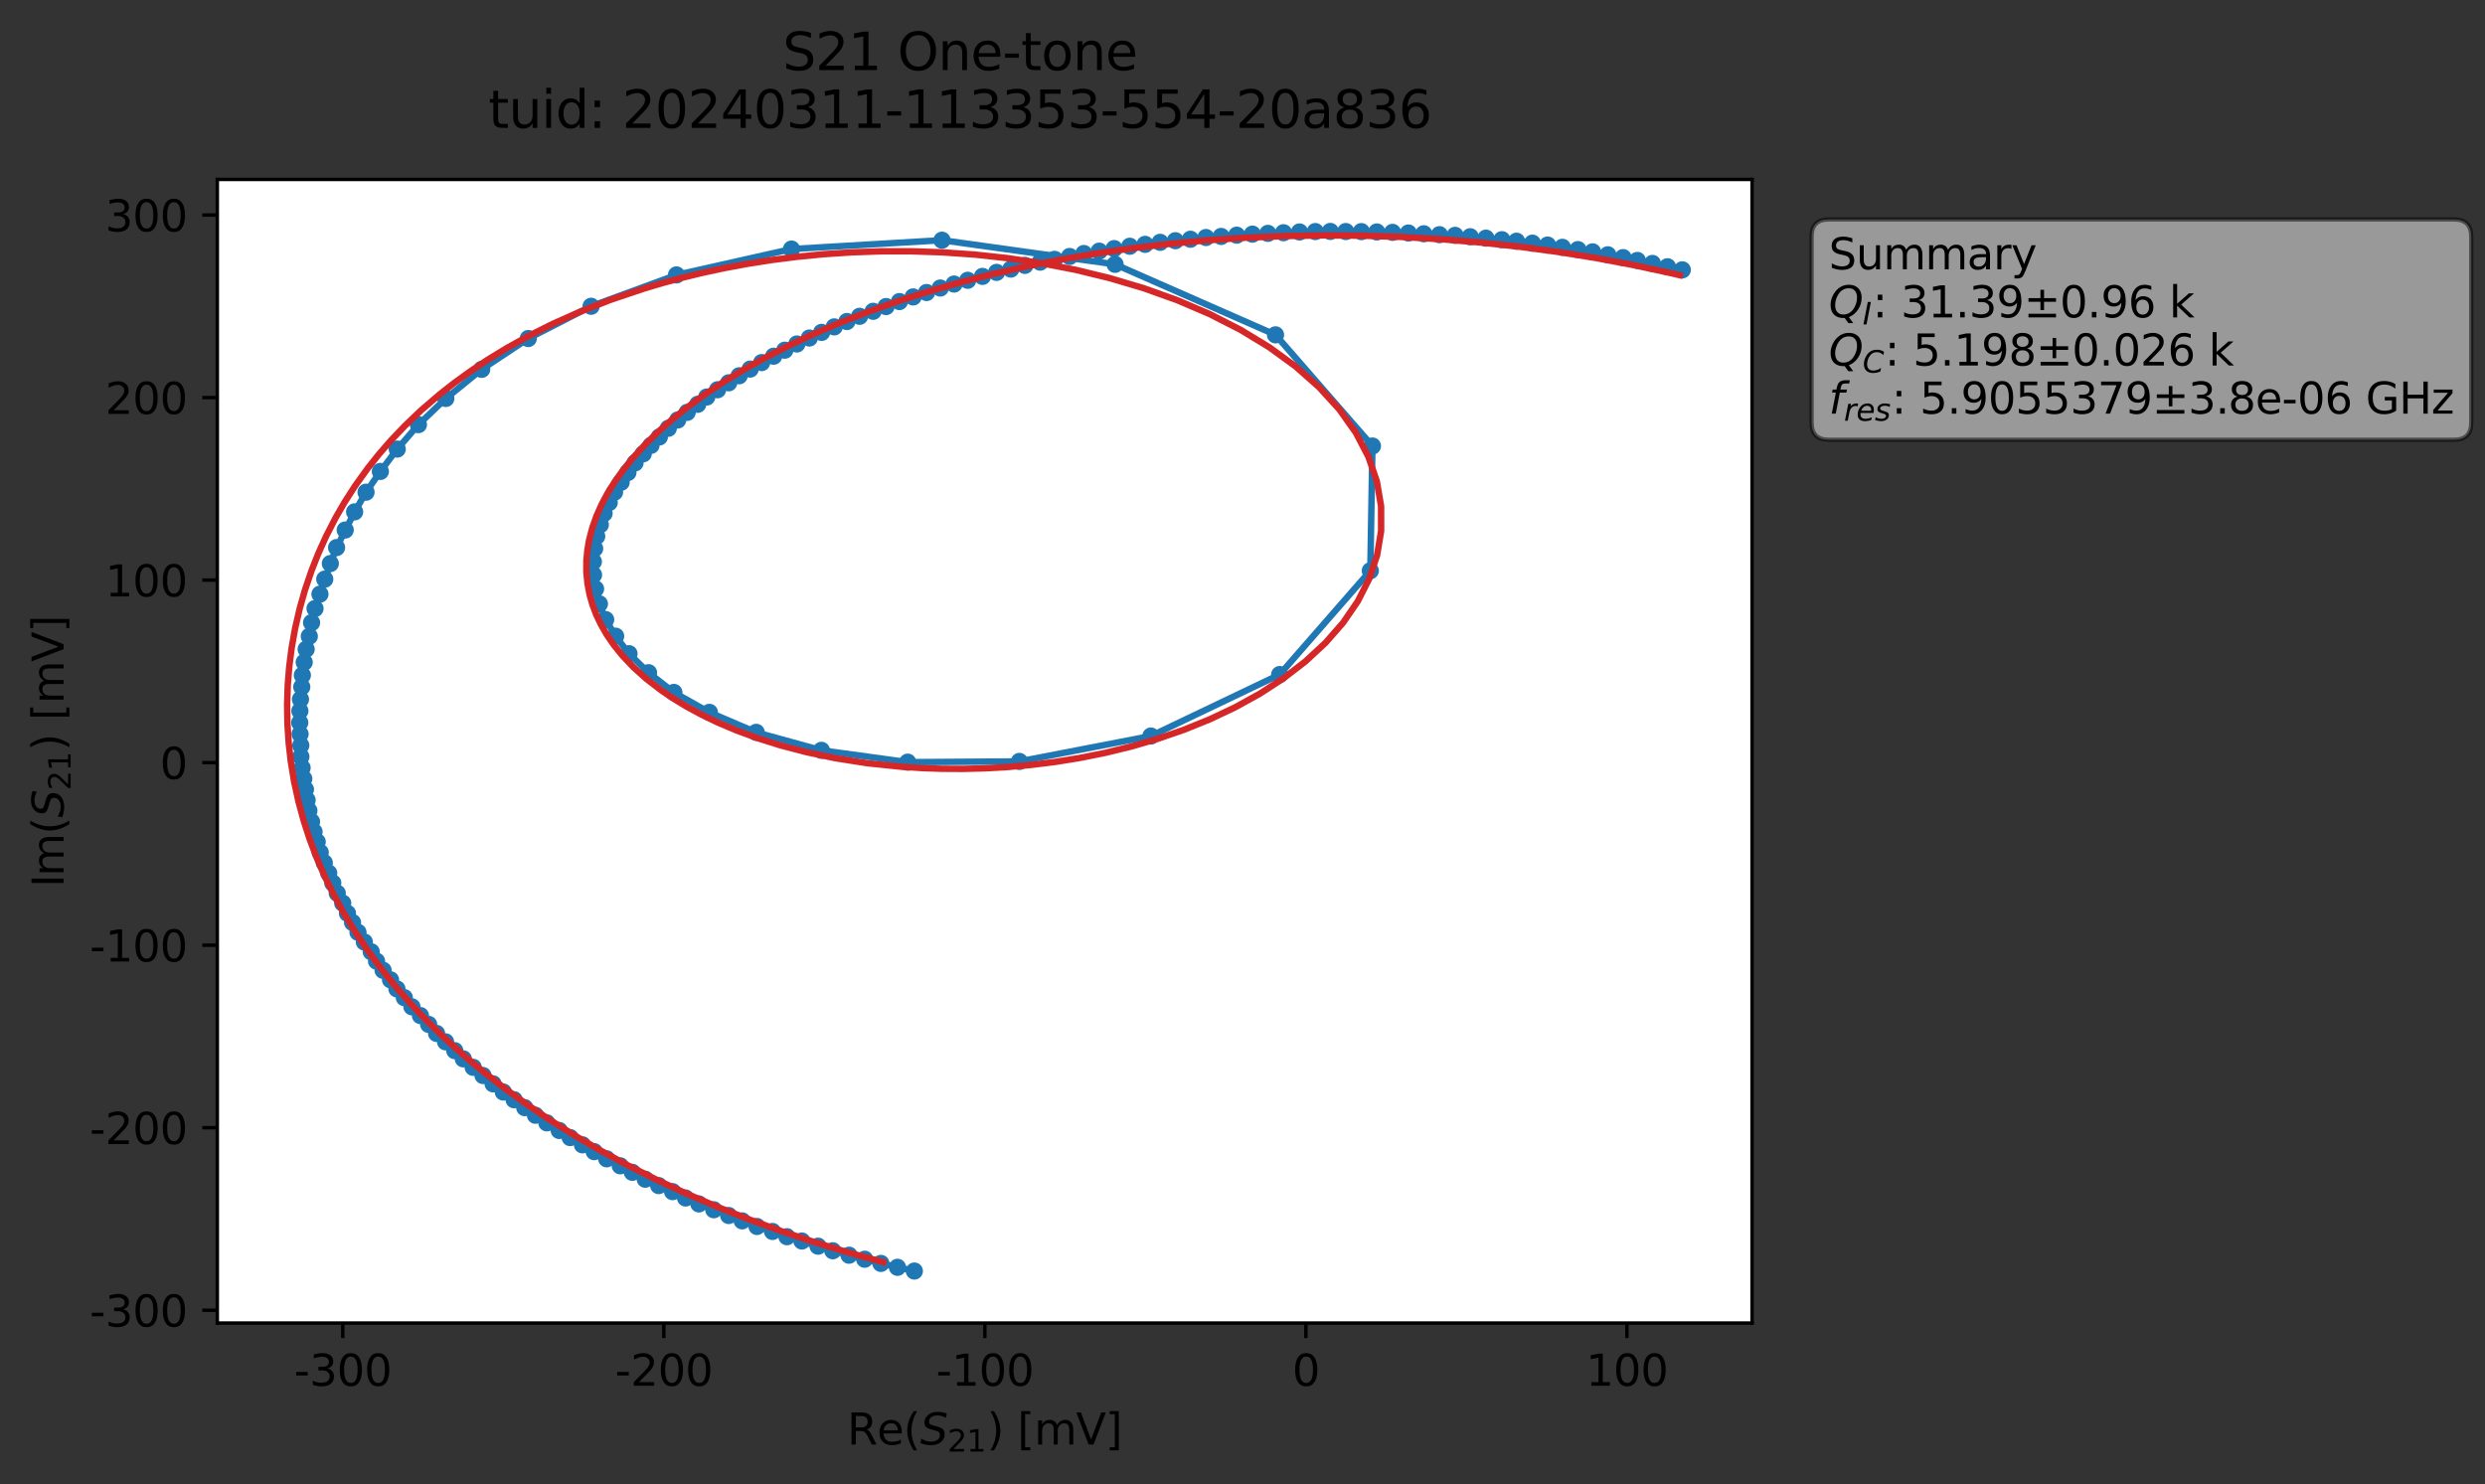 <?xml version="1.0" encoding="utf-8" standalone="no"?>
<!DOCTYPE svg PUBLIC "-//W3C//DTD SVG 1.1//EN"
  "http://www.w3.org/Graphics/SVG/1.1/DTD/svg11.dtd">
<svg xmlns:xlink="http://www.w3.org/1999/xlink" width="578.249pt" height="345.428pt" viewBox="0 0 578.249 345.428" xmlns="http://www.w3.org/2000/svg" version="1.1">
 <rect x="0" y="0" width="578.249" height="345.428" fill="#333333" stroke="none"/>
 <defs>
  <style type="text/css">*{stroke-linejoin: round; stroke-linecap: butt}</style>
 </defs>
 <g id="figure_1">
  <g id="patch_1">
   <path d="M 0 345.428 
L 578.249 345.428 
L 578.249 -0 
L 0 -0 
L 0 345.428 
z
" style="fill: none; opacity: 0"/>
  </g>
  <g id="axes_1">
   <g id="patch_2">
    <path d="M 50.573 307.872 
L 407.693 307.872 
L 407.693 41.76 
L 50.573 41.76 
z
" style="fill: #ffffff"/>
   </g>
   <g id="matplotlib.axis_1">
    <g id="xtick_1">
     <g id="line2d_1">
      <defs>
       <path id="m1b9445f2fc" d="M 0 0 
L 0 3.5 
" style="stroke: #000000; stroke-width: 0.8"/>
      </defs>
      <g>
       <use xlink:href="#m1b9445f2fc" x="79.763" y="307.872" style="stroke: #000000; stroke-width: 0.8"/>
      </g>
     </g>
     <g id="text_1">
      <!-- -300 -->
      <g transform="translate(68.415 322.47) scale(0.1 -0.1)">
       <defs>
        <path id="DejaVuSans-2d" d="M 313 2009 
L 1997 2009 
L 1997 1497 
L 313 1497 
L 313 2009 
z
" transform="scale(0.016)"/>
        <path id="DejaVuSans-33" d="M 2597 2516 
Q 3050 2419 3304 2112 
Q 3559 1806 3559 1356 
Q 3559 666 3084 287 
Q 2609 -91 1734 -91 
Q 1441 -91 1130 -33 
Q 819 25 488 141 
L 488 750 
Q 750 597 1062 519 
Q 1375 441 1716 441 
Q 2309 441 2620 675 
Q 2931 909 2931 1356 
Q 2931 1769 2642 2001 
Q 2353 2234 1838 2234 
L 1294 2234 
L 1294 2753 
L 1863 2753 
Q 2328 2753 2575 2939 
Q 2822 3125 2822 3475 
Q 2822 3834 2567 4026 
Q 2313 4219 1838 4219 
Q 1578 4219 1281 4162 
Q 984 4106 628 3988 
L 628 4550 
Q 988 4650 1302 4700 
Q 1616 4750 1894 4750 
Q 2613 4750 3031 4423 
Q 3450 4097 3450 3541 
Q 3450 3153 3228 2886 
Q 3006 2619 2597 2516 
z
" transform="scale(0.016)"/>
        <path id="DejaVuSans-30" d="M 2034 4250 
Q 1547 4250 1301 3770 
Q 1056 3291 1056 2328 
Q 1056 1369 1301 889 
Q 1547 409 2034 409 
Q 2525 409 2770 889 
Q 3016 1369 3016 2328 
Q 3016 3291 2770 3770 
Q 2525 4250 2034 4250 
z
M 2034 4750 
Q 2819 4750 3233 4129 
Q 3647 3509 3647 2328 
Q 3647 1150 3233 529 
Q 2819 -91 2034 -91 
Q 1250 -91 836 529 
Q 422 1150 422 2328 
Q 422 3509 836 4129 
Q 1250 4750 2034 4750 
z
" transform="scale(0.016)"/>
       </defs>
       <use xlink:href="#DejaVuSans-2d"/>
       <use xlink:href="#DejaVuSans-33" x="36.084"/>
       <use xlink:href="#DejaVuSans-30" x="99.707"/>
       <use xlink:href="#DejaVuSans-30" x="163.33"/>
      </g>
     </g>
    </g>
    <g id="xtick_2">
     <g id="line2d_2">
      <g>
       <use xlink:href="#m1b9445f2fc" x="154.468" y="307.872" style="stroke: #000000; stroke-width: 0.8"/>
      </g>
     </g>
     <g id="text_2">
      <!-- -200 -->
      <g transform="translate(143.12 322.47) scale(0.1 -0.1)">
       <defs>
        <path id="DejaVuSans-32" d="M 1228 531 
L 3431 531 
L 3431 0 
L 469 0 
L 469 531 
Q 828 903 1448 1529 
Q 2069 2156 2228 2338 
Q 2531 2678 2651 2914 
Q 2772 3150 2772 3378 
Q 2772 3750 2511 3984 
Q 2250 4219 1831 4219 
Q 1534 4219 1204 4116 
Q 875 4013 500 3803 
L 500 4441 
Q 881 4594 1212 4672 
Q 1544 4750 1819 4750 
Q 2544 4750 2975 4387 
Q 3406 4025 3406 3419 
Q 3406 3131 3298 2873 
Q 3191 2616 2906 2266 
Q 2828 2175 2409 1742 
Q 1991 1309 1228 531 
z
" transform="scale(0.016)"/>
       </defs>
       <use xlink:href="#DejaVuSans-2d"/>
       <use xlink:href="#DejaVuSans-32" x="36.084"/>
       <use xlink:href="#DejaVuSans-30" x="99.707"/>
       <use xlink:href="#DejaVuSans-30" x="163.33"/>
      </g>
     </g>
    </g>
    <g id="xtick_3">
     <g id="line2d_3">
      <g>
       <use xlink:href="#m1b9445f2fc" x="229.173" y="307.872" style="stroke: #000000; stroke-width: 0.8"/>
      </g>
     </g>
     <g id="text_3">
      <!-- -100 -->
      <g transform="translate(217.825 322.47) scale(0.1 -0.1)">
       <defs>
        <path id="DejaVuSans-31" d="M 794 531 
L 1825 531 
L 1825 4091 
L 703 3866 
L 703 4441 
L 1819 4666 
L 2450 4666 
L 2450 531 
L 3481 531 
L 3481 0 
L 794 0 
L 794 531 
z
" transform="scale(0.016)"/>
       </defs>
       <use xlink:href="#DejaVuSans-2d"/>
       <use xlink:href="#DejaVuSans-31" x="36.084"/>
       <use xlink:href="#DejaVuSans-30" x="99.707"/>
       <use xlink:href="#DejaVuSans-30" x="163.33"/>
      </g>
     </g>
    </g>
    <g id="xtick_4">
     <g id="line2d_4">
      <g>
       <use xlink:href="#m1b9445f2fc" x="303.878" y="307.872" style="stroke: #000000; stroke-width: 0.8"/>
      </g>
     </g>
     <g id="text_4">
      <!-- 0 -->
      <g transform="translate(300.697 322.47) scale(0.1 -0.1)">
       <use xlink:href="#DejaVuSans-30"/>
      </g>
     </g>
    </g>
    <g id="xtick_5">
     <g id="line2d_5">
      <g>
       <use xlink:href="#m1b9445f2fc" x="378.583" y="307.872" style="stroke: #000000; stroke-width: 0.8"/>
      </g>
     </g>
     <g id="text_5">
      <!-- 100 -->
      <g transform="translate(369.04 322.47) scale(0.1 -0.1)">
       <use xlink:href="#DejaVuSans-31"/>
       <use xlink:href="#DejaVuSans-30" x="63.623"/>
       <use xlink:href="#DejaVuSans-30" x="127.246"/>
      </g>
     </g>
    </g>
    <g id="text_6">
     <!-- Re$(S_{21})$ [mV] -->
     <g transform="translate(197.133 336.149) scale(0.1 -0.1)">
      <defs>
       <path id="DejaVuSans-52" d="M 2841 2188 
Q 3044 2119 3236 1894 
Q 3428 1669 3622 1275 
L 4263 0 
L 3584 0 
L 2988 1197 
Q 2756 1666 2539 1819 
Q 2322 1972 1947 1972 
L 1259 1972 
L 1259 0 
L 628 0 
L 628 4666 
L 2053 4666 
Q 2853 4666 3247 4331 
Q 3641 3997 3641 3322 
Q 3641 2881 3436 2590 
Q 3231 2300 2841 2188 
z
M 1259 4147 
L 1259 2491 
L 2053 2491 
Q 2509 2491 2742 2702 
Q 2975 2913 2975 3322 
Q 2975 3731 2742 3939 
Q 2509 4147 2053 4147 
L 1259 4147 
z
" transform="scale(0.016)"/>
       <path id="DejaVuSans-65" d="M 3597 1894 
L 3597 1613 
L 953 1613 
Q 991 1019 1311 708 
Q 1631 397 2203 397 
Q 2534 397 2845 478 
Q 3156 559 3463 722 
L 3463 178 
Q 3153 47 2828 -22 
Q 2503 -91 2169 -91 
Q 1331 -91 842 396 
Q 353 884 353 1716 
Q 353 2575 817 3079 
Q 1281 3584 2069 3584 
Q 2775 3584 3186 3129 
Q 3597 2675 3597 1894 
z
M 3022 2063 
Q 3016 2534 2758 2815 
Q 2500 3097 2075 3097 
Q 1594 3097 1305 2825 
Q 1016 2553 972 2059 
L 3022 2063 
z
" transform="scale(0.016)"/>
       <path id="DejaVuSans-28" d="M 1984 4856 
Q 1566 4138 1362 3434 
Q 1159 2731 1159 2009 
Q 1159 1288 1364 580 
Q 1569 -128 1984 -844 
L 1484 -844 
Q 1016 -109 783 600 
Q 550 1309 550 2009 
Q 550 2706 781 3412 
Q 1013 4119 1484 4856 
L 1984 4856 
z
" transform="scale(0.016)"/>
       <path id="DejaVuSans-Oblique-53" d="M 3859 4513 
L 3738 3897 
Q 3422 4066 3111 4152 
Q 2800 4238 2509 4238 
Q 1944 4238 1609 3991 
Q 1275 3744 1275 3334 
Q 1275 3109 1398 2989 
Q 1522 2869 2034 2731 
L 2413 2638 
Q 3053 2472 3303 2217 
Q 3553 1963 3553 1503 
Q 3553 797 2998 353 
Q 2444 -91 1538 -91 
Q 1166 -91 791 -17 
Q 416 56 38 206 
L 166 856 
Q 513 641 861 531 
Q 1209 422 1556 422 
Q 2147 422 2503 684 
Q 2859 947 2859 1369 
Q 2859 1650 2717 1795 
Q 2575 1941 2106 2059 
L 1728 2156 
Q 1081 2325 845 2545 
Q 609 2766 609 3163 
Q 609 3859 1145 4304 
Q 1681 4750 2541 4750 
Q 2875 4750 3203 4690 
Q 3531 4631 3859 4513 
z
" transform="scale(0.016)"/>
       <path id="DejaVuSans-29" d="M 513 4856 
L 1013 4856 
Q 1481 4119 1714 3412 
Q 1947 2706 1947 2009 
Q 1947 1309 1714 600 
Q 1481 -109 1013 -844 
L 513 -844 
Q 928 -128 1133 580 
Q 1338 1288 1338 2009 
Q 1338 2731 1133 3434 
Q 928 4138 513 4856 
z
" transform="scale(0.016)"/>
       <path id="DejaVuSans-20" transform="scale(0.016)"/>
       <path id="DejaVuSans-5b" d="M 550 4863 
L 1875 4863 
L 1875 4416 
L 1125 4416 
L 1125 -397 
L 1875 -397 
L 1875 -844 
L 550 -844 
L 550 4863 
z
" transform="scale(0.016)"/>
       <path id="DejaVuSans-6d" d="M 3328 2828 
Q 3544 3216 3844 3400 
Q 4144 3584 4550 3584 
Q 5097 3584 5394 3201 
Q 5691 2819 5691 2113 
L 5691 0 
L 5113 0 
L 5113 2094 
Q 5113 2597 4934 2840 
Q 4756 3084 4391 3084 
Q 3944 3084 3684 2787 
Q 3425 2491 3425 1978 
L 3425 0 
L 2847 0 
L 2847 2094 
Q 2847 2600 2669 2842 
Q 2491 3084 2119 3084 
Q 1678 3084 1418 2786 
Q 1159 2488 1159 1978 
L 1159 0 
L 581 0 
L 581 3500 
L 1159 3500 
L 1159 2956 
Q 1356 3278 1631 3431 
Q 1906 3584 2284 3584 
Q 2666 3584 2933 3390 
Q 3200 3197 3328 2828 
z
" transform="scale(0.016)"/>
       <path id="DejaVuSans-56" d="M 1831 0 
L 50 4666 
L 709 4666 
L 2188 738 
L 3669 4666 
L 4325 4666 
L 2547 0 
L 1831 0 
z
" transform="scale(0.016)"/>
       <path id="DejaVuSans-5d" d="M 1947 4863 
L 1947 -844 
L 622 -844 
L 622 -397 
L 1369 -397 
L 1369 4416 
L 622 4416 
L 622 4863 
L 1947 4863 
z
" transform="scale(0.016)"/>
      </defs>
      <use xlink:href="#DejaVuSans-52" transform="translate(0 0.016)"/>
      <use xlink:href="#DejaVuSans-65" transform="translate(69.482 0.016)"/>
      <use xlink:href="#DejaVuSans-28" transform="translate(131.006 0.016)"/>
      <use xlink:href="#DejaVuSans-Oblique-53" transform="translate(170.02 0.016)"/>
      <use xlink:href="#DejaVuSans-32" transform="translate(233.496 -16.391) scale(0.7)"/>
      <use xlink:href="#DejaVuSans-31" transform="translate(278.032 -16.391) scale(0.7)"/>
      <use xlink:href="#DejaVuSans-29" transform="translate(325.303 0.016)"/>
      <use xlink:href="#DejaVuSans-20" transform="translate(364.316 0.016)"/>
      <use xlink:href="#DejaVuSans-5b" transform="translate(396.104 0.016)"/>
      <use xlink:href="#DejaVuSans-6d" transform="translate(435.117 0.016)"/>
      <use xlink:href="#DejaVuSans-56" transform="translate(532.529 0.016)"/>
      <use xlink:href="#DejaVuSans-5d" transform="translate(600.938 0.016)"/>
     </g>
    </g>
   </g>
   <g id="matplotlib.axis_2">
    <g id="ytick_1">
     <g id="line2d_6">
      <defs>
       <path id="m872c32f7d8" d="M 0 0 
L -3.5 0 
" style="stroke: #000000; stroke-width: 0.8"/>
      </defs>
      <g>
       <use xlink:href="#m872c32f7d8" x="50.573" y="304.895" style="stroke: #000000; stroke-width: 0.8"/>
      </g>
     </g>
     <g id="text_7">
      <!-- -300 -->
      <g transform="translate(20.878 308.694) scale(0.1 -0.1)">
       <use xlink:href="#DejaVuSans-2d"/>
       <use xlink:href="#DejaVuSans-33" x="36.084"/>
       <use xlink:href="#DejaVuSans-30" x="99.707"/>
       <use xlink:href="#DejaVuSans-30" x="163.33"/>
      </g>
     </g>
    </g>
    <g id="ytick_2">
     <g id="line2d_7">
      <g>
       <use xlink:href="#m872c32f7d8" x="50.573" y="262.419" style="stroke: #000000; stroke-width: 0.8"/>
      </g>
     </g>
     <g id="text_8">
      <!-- -200 -->
      <g transform="translate(20.878 266.219) scale(0.1 -0.1)">
       <use xlink:href="#DejaVuSans-2d"/>
       <use xlink:href="#DejaVuSans-32" x="36.084"/>
       <use xlink:href="#DejaVuSans-30" x="99.707"/>
       <use xlink:href="#DejaVuSans-30" x="163.33"/>
      </g>
     </g>
    </g>
    <g id="ytick_3">
     <g id="line2d_8">
      <g>
       <use xlink:href="#m872c32f7d8" x="50.573" y="219.944" style="stroke: #000000; stroke-width: 0.8"/>
      </g>
     </g>
     <g id="text_9">
      <!-- -100 -->
      <g transform="translate(20.878 223.743) scale(0.1 -0.1)">
       <use xlink:href="#DejaVuSans-2d"/>
       <use xlink:href="#DejaVuSans-31" x="36.084"/>
       <use xlink:href="#DejaVuSans-30" x="99.707"/>
       <use xlink:href="#DejaVuSans-30" x="163.33"/>
      </g>
     </g>
    </g>
    <g id="ytick_4">
     <g id="line2d_9">
      <g>
       <use xlink:href="#m872c32f7d8" x="50.573" y="177.468" style="stroke: #000000; stroke-width: 0.8"/>
      </g>
     </g>
     <g id="text_10">
      <!-- 0 -->
      <g transform="translate(37.211 181.268) scale(0.1 -0.1)">
       <use xlink:href="#DejaVuSans-30"/>
      </g>
     </g>
    </g>
    <g id="ytick_5">
     <g id="line2d_10">
      <g>
       <use xlink:href="#m872c32f7d8" x="50.573" y="134.993" style="stroke: #000000; stroke-width: 0.8"/>
      </g>
     </g>
     <g id="text_11">
      <!-- 100 -->
      <g transform="translate(24.486 138.792) scale(0.1 -0.1)">
       <use xlink:href="#DejaVuSans-31"/>
       <use xlink:href="#DejaVuSans-30" x="63.623"/>
       <use xlink:href="#DejaVuSans-30" x="127.246"/>
      </g>
     </g>
    </g>
    <g id="ytick_6">
     <g id="line2d_11">
      <g>
       <use xlink:href="#m872c32f7d8" x="50.573" y="92.517" style="stroke: #000000; stroke-width: 0.8"/>
      </g>
     </g>
     <g id="text_12">
      <!-- 200 -->
      <g transform="translate(24.486 96.317) scale(0.1 -0.1)">
       <use xlink:href="#DejaVuSans-32"/>
       <use xlink:href="#DejaVuSans-30" x="63.623"/>
       <use xlink:href="#DejaVuSans-30" x="127.246"/>
      </g>
     </g>
    </g>
    <g id="ytick_7">
     <g id="line2d_12">
      <g>
       <use xlink:href="#m872c32f7d8" x="50.573" y="50.042" style="stroke: #000000; stroke-width: 0.8"/>
      </g>
     </g>
     <g id="text_13">
      <!-- 300 -->
      <g transform="translate(24.486 53.841) scale(0.1 -0.1)">
       <use xlink:href="#DejaVuSans-33"/>
       <use xlink:href="#DejaVuSans-30" x="63.623"/>
       <use xlink:href="#DejaVuSans-30" x="127.246"/>
      </g>
     </g>
    </g>
    <g id="text_14">
     <!-- Im$(S_{21})$ [mV] -->
     <g transform="translate(14.798 206.466) rotate(-90) scale(0.1 -0.1)">
      <defs>
       <path id="DejaVuSans-49" d="M 628 4666 
L 1259 4666 
L 1259 0 
L 628 0 
L 628 4666 
z
" transform="scale(0.016)"/>
      </defs>
      <use xlink:href="#DejaVuSans-49" transform="translate(0 0.016)"/>
      <use xlink:href="#DejaVuSans-6d" transform="translate(25.867 0.016)"/>
      <use xlink:href="#DejaVuSans-28" transform="translate(123.279 0.016)"/>
      <use xlink:href="#DejaVuSans-Oblique-53" transform="translate(162.293 0.016)"/>
      <use xlink:href="#DejaVuSans-32" transform="translate(225.77 -16.391) scale(0.7)"/>
      <use xlink:href="#DejaVuSans-31" transform="translate(270.306 -16.391) scale(0.7)"/>
      <use xlink:href="#DejaVuSans-29" transform="translate(317.576 0.016)"/>
      <use xlink:href="#DejaVuSans-20" transform="translate(356.59 0.016)"/>
      <use xlink:href="#DejaVuSans-5b" transform="translate(388.377 0.016)"/>
      <use xlink:href="#DejaVuSans-6d" transform="translate(427.391 0.016)"/>
      <use xlink:href="#DejaVuSans-56" transform="translate(524.803 0.016)"/>
      <use xlink:href="#DejaVuSans-5d" transform="translate(593.211 0.016)"/>
     </g>
    </g>
   </g>
   <g id="line2d_13">
    <path d="M 212.767 295.776 
L 204.979 293.996 
L 193.778 291.055 
L 183.116 287.787 
L 179.761 286.564 
L 176.151 285.407 
L 166.092 281.512 
L 162.629 280.157 
L 159.526 278.772 
L 156.504 277.297 
L 153.272 275.888 
L 150.149 274.406 
L 138.27 267.991 
L 132.679 264.72 
L 122.105 257.749 
L 114.743 252.216 
L 107.809 246.396 
L 101.591 240.481 
L 97.837 236.33 
L 95.854 234.287 
L 92.368 230.123 
L 90.872 228.003 
L 87.625 223.672 
L 86.377 221.485 
L 83.304 216.955 
L 80.858 212.536 
L 79.749 210.165 
L 78.48 207.851 
L 75.467 200.767 
L 74.522 198.366 
L 72.493 191.203 
L 71.878 188.632 
L 70.299 178.67 
L 70.014 176.088 
L 69.993 173.454 
L 69.756 168.156 
L 69.92 162.736 
L 70.22 159.857 
L 70.357 157.124 
L 71.241 151.081 
L 71.975 148.072 
L 72.502 144.893 
L 73.306 141.614 
L 76.869 131.141 
L 78.322 127.423 
L 82.518 119.116 
L 85.177 114.535 
L 88.507 109.703 
L 92.433 104.501 
L 97.364 98.814 
L 103.741 92.726 
L 112.093 85.947 
L 122.923 78.777 
L 137.546 71.271 
L 157.415 63.976 
L 184.179 57.957 
L 219.201 55.895 
L 259.476 61.511 
L 296.811 77.92 
L 319.36 103.791 
L 318.868 132.816 
L 297.781 156.968 
L 267.81 171.275 
L 237.207 177.186 
L 211.219 177.357 
L 191.143 174.604 
L 175.968 170.42 
L 165.073 165.768 
L 156.808 161.131 
L 150.913 156.542 
L 146.369 152.117 
L 143.26 148.042 
L 140.938 144.189 
L 139.483 140.522 
L 138.587 137.034 
L 138.111 133.783 
L 138.073 130.696 
L 138.375 127.652 
L 138.854 124.792 
L 140.57 119.476 
L 143.002 114.525 
L 146.117 109.952 
L 147.775 107.717 
L 151.483 103.635 
L 155.509 99.664 
L 157.698 97.735 
L 164.463 92.384 
L 171.999 87.444 
L 177.236 84.377 
L 185.425 80.046 
L 191.192 77.347 
L 200.024 73.602 
L 212.484 69.095 
L 218.797 67.023 
L 225.181 65.228 
L 238.485 61.757 
L 245.391 60.353 
L 255.784 58.444 
L 262.895 57.304 
L 273.505 56.016 
L 287.785 54.726 
L 295.03 54.305 
L 306.066 53.887 
L 316.775 53.9 
L 327.725 54.222 
L 338.59 54.766 
L 352.894 56.132 
L 363.559 57.551 
L 370.587 58.611 
L 384.521 61.307 
L 391.461 62.794 
L 391.461 62.794 
" clip-path="url(#p36e4a34f6b)" style="fill: none; stroke: #1f77b4; stroke-width: 1.5; stroke-linecap: square"/>
    <defs>
     <path id="m4db207eb37" d="M 0 1.5 
C 0.398 1.5 0.779 1.342 1.061 1.061 
C 1.342 0.779 1.5 0.398 1.5 0 
C 1.5 -0.398 1.342 -0.779 1.061 -1.061 
C 0.779 -1.342 0.398 -1.5 0 -1.5 
C -0.398 -1.5 -0.779 -1.342 -1.061 -1.061 
C -1.342 -0.779 -1.5 -0.398 -1.5 0 
C -1.5 0.398 -1.342 0.779 -1.061 1.061 
C -0.779 1.342 -0.398 1.5 0 1.5 
z
" style="stroke: #1f77b4"/>
    </defs>
    <g clip-path="url(#p36e4a34f6b)">
     <use xlink:href="#m4db207eb37" x="212.767" y="295.776" style="fill: #1f77b4; stroke: #1f77b4"/>
     <use xlink:href="#m4db207eb37" x="208.84" y="294.907" style="fill: #1f77b4; stroke: #1f77b4"/>
     <use xlink:href="#m4db207eb37" x="204.979" y="293.996" style="fill: #1f77b4; stroke: #1f77b4"/>
     <use xlink:href="#m4db207eb37" x="201.209" y="293.024" style="fill: #1f77b4; stroke: #1f77b4"/>
     <use xlink:href="#m4db207eb37" x="197.573" y="292.089" style="fill: #1f77b4; stroke: #1f77b4"/>
     <use xlink:href="#m4db207eb37" x="193.778" y="291.055" style="fill: #1f77b4; stroke: #1f77b4"/>
     <use xlink:href="#m4db207eb37" x="190.353" y="289.99" style="fill: #1f77b4; stroke: #1f77b4"/>
     <use xlink:href="#m4db207eb37" x="186.596" y="288.789" style="fill: #1f77b4; stroke: #1f77b4"/>
     <use xlink:href="#m4db207eb37" x="183.116" y="287.787" style="fill: #1f77b4; stroke: #1f77b4"/>
     <use xlink:href="#m4db207eb37" x="179.761" y="286.564" style="fill: #1f77b4; stroke: #1f77b4"/>
     <use xlink:href="#m4db207eb37" x="176.151" y="285.407" style="fill: #1f77b4; stroke: #1f77b4"/>
     <use xlink:href="#m4db207eb37" x="172.703" y="284.1" style="fill: #1f77b4; stroke: #1f77b4"/>
     <use xlink:href="#m4db207eb37" x="169.565" y="282.852" style="fill: #1f77b4; stroke: #1f77b4"/>
     <use xlink:href="#m4db207eb37" x="166.092" y="281.512" style="fill: #1f77b4; stroke: #1f77b4"/>
     <use xlink:href="#m4db207eb37" x="162.629" y="280.157" style="fill: #1f77b4; stroke: #1f77b4"/>
     <use xlink:href="#m4db207eb37" x="159.526" y="278.772" style="fill: #1f77b4; stroke: #1f77b4"/>
     <use xlink:href="#m4db207eb37" x="156.504" y="277.297" style="fill: #1f77b4; stroke: #1f77b4"/>
     <use xlink:href="#m4db207eb37" x="153.272" y="275.888" style="fill: #1f77b4; stroke: #1f77b4"/>
     <use xlink:href="#m4db207eb37" x="150.149" y="274.406" style="fill: #1f77b4; stroke: #1f77b4"/>
     <use xlink:href="#m4db207eb37" x="147.145" y="272.802" style="fill: #1f77b4; stroke: #1f77b4"/>
     <use xlink:href="#m4db207eb37" x="144.331" y="271.286" style="fill: #1f77b4; stroke: #1f77b4"/>
     <use xlink:href="#m4db207eb37" x="141.178" y="269.658" style="fill: #1f77b4; stroke: #1f77b4"/>
     <use xlink:href="#m4db207eb37" x="138.27" y="267.991" style="fill: #1f77b4; stroke: #1f77b4"/>
     <use xlink:href="#m4db207eb37" x="135.536" y="266.406" style="fill: #1f77b4; stroke: #1f77b4"/>
     <use xlink:href="#m4db207eb37" x="132.679" y="264.72" style="fill: #1f77b4; stroke: #1f77b4"/>
     <use xlink:href="#m4db207eb37" x="130.126" y="263.063" style="fill: #1f77b4; stroke: #1f77b4"/>
     <use xlink:href="#m4db207eb37" x="127.249" y="261.292" style="fill: #1f77b4; stroke: #1f77b4"/>
     <use xlink:href="#m4db207eb37" x="124.598" y="259.526" style="fill: #1f77b4; stroke: #1f77b4"/>
     <use xlink:href="#m4db207eb37" x="122.105" y="257.749" style="fill: #1f77b4; stroke: #1f77b4"/>
     <use xlink:href="#m4db207eb37" x="119.633" y="255.911" style="fill: #1f77b4; stroke: #1f77b4"/>
     <use xlink:href="#m4db207eb37" x="117.124" y="254.122" style="fill: #1f77b4; stroke: #1f77b4"/>
     <use xlink:href="#m4db207eb37" x="114.743" y="252.216" style="fill: #1f77b4; stroke: #1f77b4"/>
     <use xlink:href="#m4db207eb37" x="112.395" y="250.279" style="fill: #1f77b4; stroke: #1f77b4"/>
     <use xlink:href="#m4db207eb37" x="110.112" y="248.375" style="fill: #1f77b4; stroke: #1f77b4"/>
     <use xlink:href="#m4db207eb37" x="107.809" y="246.396" style="fill: #1f77b4; stroke: #1f77b4"/>
     <use xlink:href="#m4db207eb37" x="105.823" y="244.488" style="fill: #1f77b4; stroke: #1f77b4"/>
     <use xlink:href="#m4db207eb37" x="103.683" y="242.438" style="fill: #1f77b4; stroke: #1f77b4"/>
     <use xlink:href="#m4db207eb37" x="101.591" y="240.481" style="fill: #1f77b4; stroke: #1f77b4"/>
     <use xlink:href="#m4db207eb37" x="99.749" y="238.383" style="fill: #1f77b4; stroke: #1f77b4"/>
     <use xlink:href="#m4db207eb37" x="97.837" y="236.33" style="fill: #1f77b4; stroke: #1f77b4"/>
     <use xlink:href="#m4db207eb37" x="95.854" y="234.287" style="fill: #1f77b4; stroke: #1f77b4"/>
     <use xlink:href="#m4db207eb37" x="94.083" y="232.15" style="fill: #1f77b4; stroke: #1f77b4"/>
     <use xlink:href="#m4db207eb37" x="92.368" y="230.123" style="fill: #1f77b4; stroke: #1f77b4"/>
     <use xlink:href="#m4db207eb37" x="90.872" y="228.003" style="fill: #1f77b4; stroke: #1f77b4"/>
     <use xlink:href="#m4db207eb37" x="89.146" y="225.794" style="fill: #1f77b4; stroke: #1f77b4"/>
     <use xlink:href="#m4db207eb37" x="87.625" y="223.672" style="fill: #1f77b4; stroke: #1f77b4"/>
     <use xlink:href="#m4db207eb37" x="86.377" y="221.485" style="fill: #1f77b4; stroke: #1f77b4"/>
     <use xlink:href="#m4db207eb37" x="84.781" y="219.215" style="fill: #1f77b4; stroke: #1f77b4"/>
     <use xlink:href="#m4db207eb37" x="83.304" y="216.955" style="fill: #1f77b4; stroke: #1f77b4"/>
     <use xlink:href="#m4db207eb37" x="82.038" y="214.676" style="fill: #1f77b4; stroke: #1f77b4"/>
     <use xlink:href="#m4db207eb37" x="80.858" y="212.536" style="fill: #1f77b4; stroke: #1f77b4"/>
     <use xlink:href="#m4db207eb37" x="79.749" y="210.165" style="fill: #1f77b4; stroke: #1f77b4"/>
     <use xlink:href="#m4db207eb37" x="78.48" y="207.851" style="fill: #1f77b4; stroke: #1f77b4"/>
     <use xlink:href="#m4db207eb37" x="77.437" y="205.47" style="fill: #1f77b4; stroke: #1f77b4"/>
     <use xlink:href="#m4db207eb37" x="76.489" y="203.159" style="fill: #1f77b4; stroke: #1f77b4"/>
     <use xlink:href="#m4db207eb37" x="75.467" y="200.767" style="fill: #1f77b4; stroke: #1f77b4"/>
     <use xlink:href="#m4db207eb37" x="74.522" y="198.366" style="fill: #1f77b4; stroke: #1f77b4"/>
     <use xlink:href="#m4db207eb37" x="73.815" y="195.892" style="fill: #1f77b4; stroke: #1f77b4"/>
     <use xlink:href="#m4db207eb37" x="73.081" y="193.557" style="fill: #1f77b4; stroke: #1f77b4"/>
     <use xlink:href="#m4db207eb37" x="72.493" y="191.203" style="fill: #1f77b4; stroke: #1f77b4"/>
     <use xlink:href="#m4db207eb37" x="71.878" y="188.632" style="fill: #1f77b4; stroke: #1f77b4"/>
     <use xlink:href="#m4db207eb37" x="71.467" y="186.184" style="fill: #1f77b4; stroke: #1f77b4"/>
     <use xlink:href="#m4db207eb37" x="71.079" y="183.709" style="fill: #1f77b4; stroke: #1f77b4"/>
     <use xlink:href="#m4db207eb37" x="70.689" y="181.226" style="fill: #1f77b4; stroke: #1f77b4"/>
     <use xlink:href="#m4db207eb37" x="70.299" y="178.67" style="fill: #1f77b4; stroke: #1f77b4"/>
     <use xlink:href="#m4db207eb37" x="70.014" y="176.088" style="fill: #1f77b4; stroke: #1f77b4"/>
     <use xlink:href="#m4db207eb37" x="69.993" y="173.454" style="fill: #1f77b4; stroke: #1f77b4"/>
     <use xlink:href="#m4db207eb37" x="69.826" y="170.824" style="fill: #1f77b4; stroke: #1f77b4"/>
     <use xlink:href="#m4db207eb37" x="69.756" y="168.156" style="fill: #1f77b4; stroke: #1f77b4"/>
     <use xlink:href="#m4db207eb37" x="69.784" y="165.436" style="fill: #1f77b4; stroke: #1f77b4"/>
     <use xlink:href="#m4db207eb37" x="69.92" y="162.736" style="fill: #1f77b4; stroke: #1f77b4"/>
     <use xlink:href="#m4db207eb37" x="70.22" y="159.857" style="fill: #1f77b4; stroke: #1f77b4"/>
     <use xlink:href="#m4db207eb37" x="70.357" y="157.124" style="fill: #1f77b4; stroke: #1f77b4"/>
     <use xlink:href="#m4db207eb37" x="70.788" y="154.111" style="fill: #1f77b4; stroke: #1f77b4"/>
     <use xlink:href="#m4db207eb37" x="71.241" y="151.081" style="fill: #1f77b4; stroke: #1f77b4"/>
     <use xlink:href="#m4db207eb37" x="71.975" y="148.072" style="fill: #1f77b4; stroke: #1f77b4"/>
     <use xlink:href="#m4db207eb37" x="72.502" y="144.893" style="fill: #1f77b4; stroke: #1f77b4"/>
     <use xlink:href="#m4db207eb37" x="73.306" y="141.614" style="fill: #1f77b4; stroke: #1f77b4"/>
     <use xlink:href="#m4db207eb37" x="74.45" y="138.26" style="fill: #1f77b4; stroke: #1f77b4"/>
     <use xlink:href="#m4db207eb37" x="75.57" y="134.773" style="fill: #1f77b4; stroke: #1f77b4"/>
     <use xlink:href="#m4db207eb37" x="76.869" y="131.141" style="fill: #1f77b4; stroke: #1f77b4"/>
     <use xlink:href="#m4db207eb37" x="78.322" y="127.423" style="fill: #1f77b4; stroke: #1f77b4"/>
     <use xlink:href="#m4db207eb37" x="80.33" y="123.339" style="fill: #1f77b4; stroke: #1f77b4"/>
     <use xlink:href="#m4db207eb37" x="82.518" y="119.116" style="fill: #1f77b4; stroke: #1f77b4"/>
     <use xlink:href="#m4db207eb37" x="85.177" y="114.535" style="fill: #1f77b4; stroke: #1f77b4"/>
     <use xlink:href="#m4db207eb37" x="88.507" y="109.703" style="fill: #1f77b4; stroke: #1f77b4"/>
     <use xlink:href="#m4db207eb37" x="92.433" y="104.501" style="fill: #1f77b4; stroke: #1f77b4"/>
     <use xlink:href="#m4db207eb37" x="97.364" y="98.814" style="fill: #1f77b4; stroke: #1f77b4"/>
     <use xlink:href="#m4db207eb37" x="103.741" y="92.726" style="fill: #1f77b4; stroke: #1f77b4"/>
     <use xlink:href="#m4db207eb37" x="112.093" y="85.947" style="fill: #1f77b4; stroke: #1f77b4"/>
     <use xlink:href="#m4db207eb37" x="122.923" y="78.777" style="fill: #1f77b4; stroke: #1f77b4"/>
     <use xlink:href="#m4db207eb37" x="137.546" y="71.271" style="fill: #1f77b4; stroke: #1f77b4"/>
     <use xlink:href="#m4db207eb37" x="157.415" y="63.976" style="fill: #1f77b4; stroke: #1f77b4"/>
     <use xlink:href="#m4db207eb37" x="184.179" y="57.957" style="fill: #1f77b4; stroke: #1f77b4"/>
     <use xlink:href="#m4db207eb37" x="219.201" y="55.895" style="fill: #1f77b4; stroke: #1f77b4"/>
     <use xlink:href="#m4db207eb37" x="259.476" y="61.511" style="fill: #1f77b4; stroke: #1f77b4"/>
     <use xlink:href="#m4db207eb37" x="296.811" y="77.92" style="fill: #1f77b4; stroke: #1f77b4"/>
     <use xlink:href="#m4db207eb37" x="319.36" y="103.791" style="fill: #1f77b4; stroke: #1f77b4"/>
     <use xlink:href="#m4db207eb37" x="318.868" y="132.816" style="fill: #1f77b4; stroke: #1f77b4"/>
     <use xlink:href="#m4db207eb37" x="297.781" y="156.968" style="fill: #1f77b4; stroke: #1f77b4"/>
     <use xlink:href="#m4db207eb37" x="267.81" y="171.275" style="fill: #1f77b4; stroke: #1f77b4"/>
     <use xlink:href="#m4db207eb37" x="237.207" y="177.186" style="fill: #1f77b4; stroke: #1f77b4"/>
     <use xlink:href="#m4db207eb37" x="211.219" y="177.357" style="fill: #1f77b4; stroke: #1f77b4"/>
     <use xlink:href="#m4db207eb37" x="191.143" y="174.604" style="fill: #1f77b4; stroke: #1f77b4"/>
     <use xlink:href="#m4db207eb37" x="175.968" y="170.42" style="fill: #1f77b4; stroke: #1f77b4"/>
     <use xlink:href="#m4db207eb37" x="165.073" y="165.768" style="fill: #1f77b4; stroke: #1f77b4"/>
     <use xlink:href="#m4db207eb37" x="156.808" y="161.131" style="fill: #1f77b4; stroke: #1f77b4"/>
     <use xlink:href="#m4db207eb37" x="150.913" y="156.542" style="fill: #1f77b4; stroke: #1f77b4"/>
     <use xlink:href="#m4db207eb37" x="146.369" y="152.117" style="fill: #1f77b4; stroke: #1f77b4"/>
     <use xlink:href="#m4db207eb37" x="143.26" y="148.042" style="fill: #1f77b4; stroke: #1f77b4"/>
     <use xlink:href="#m4db207eb37" x="140.938" y="144.189" style="fill: #1f77b4; stroke: #1f77b4"/>
     <use xlink:href="#m4db207eb37" x="139.483" y="140.522" style="fill: #1f77b4; stroke: #1f77b4"/>
     <use xlink:href="#m4db207eb37" x="138.587" y="137.034" style="fill: #1f77b4; stroke: #1f77b4"/>
     <use xlink:href="#m4db207eb37" x="138.111" y="133.783" style="fill: #1f77b4; stroke: #1f77b4"/>
     <use xlink:href="#m4db207eb37" x="138.073" y="130.696" style="fill: #1f77b4; stroke: #1f77b4"/>
     <use xlink:href="#m4db207eb37" x="138.375" y="127.652" style="fill: #1f77b4; stroke: #1f77b4"/>
     <use xlink:href="#m4db207eb37" x="138.854" y="124.792" style="fill: #1f77b4; stroke: #1f77b4"/>
     <use xlink:href="#m4db207eb37" x="139.689" y="122.109" style="fill: #1f77b4; stroke: #1f77b4"/>
     <use xlink:href="#m4db207eb37" x="140.57" y="119.476" style="fill: #1f77b4; stroke: #1f77b4"/>
     <use xlink:href="#m4db207eb37" x="141.763" y="116.945" style="fill: #1f77b4; stroke: #1f77b4"/>
     <use xlink:href="#m4db207eb37" x="143.002" y="114.525" style="fill: #1f77b4; stroke: #1f77b4"/>
     <use xlink:href="#m4db207eb37" x="144.544" y="112.221" style="fill: #1f77b4; stroke: #1f77b4"/>
     <use xlink:href="#m4db207eb37" x="146.117" y="109.952" style="fill: #1f77b4; stroke: #1f77b4"/>
     <use xlink:href="#m4db207eb37" x="147.775" y="107.717" style="fill: #1f77b4; stroke: #1f77b4"/>
     <use xlink:href="#m4db207eb37" x="149.677" y="105.599" style="fill: #1f77b4; stroke: #1f77b4"/>
     <use xlink:href="#m4db207eb37" x="151.483" y="103.635" style="fill: #1f77b4; stroke: #1f77b4"/>
     <use xlink:href="#m4db207eb37" x="153.434" y="101.672" style="fill: #1f77b4; stroke: #1f77b4"/>
     <use xlink:href="#m4db207eb37" x="155.509" y="99.664" style="fill: #1f77b4; stroke: #1f77b4"/>
     <use xlink:href="#m4db207eb37" x="157.698" y="97.735" style="fill: #1f77b4; stroke: #1f77b4"/>
     <use xlink:href="#m4db207eb37" x="159.904" y="95.96" style="fill: #1f77b4; stroke: #1f77b4"/>
     <use xlink:href="#m4db207eb37" x="162.356" y="94.087" style="fill: #1f77b4; stroke: #1f77b4"/>
     <use xlink:href="#m4db207eb37" x="164.463" y="92.384" style="fill: #1f77b4; stroke: #1f77b4"/>
     <use xlink:href="#m4db207eb37" x="166.975" y="90.696" style="fill: #1f77b4; stroke: #1f77b4"/>
     <use xlink:href="#m4db207eb37" x="169.561" y="89.077" style="fill: #1f77b4; stroke: #1f77b4"/>
     <use xlink:href="#m4db207eb37" x="171.999" y="87.444" style="fill: #1f77b4; stroke: #1f77b4"/>
     <use xlink:href="#m4db207eb37" x="174.564" y="85.885" style="fill: #1f77b4; stroke: #1f77b4"/>
     <use xlink:href="#m4db207eb37" x="177.236" y="84.377" style="fill: #1f77b4; stroke: #1f77b4"/>
     <use xlink:href="#m4db207eb37" x="180.026" y="82.892" style="fill: #1f77b4; stroke: #1f77b4"/>
     <use xlink:href="#m4db207eb37" x="182.621" y="81.492" style="fill: #1f77b4; stroke: #1f77b4"/>
     <use xlink:href="#m4db207eb37" x="185.425" y="80.046" style="fill: #1f77b4; stroke: #1f77b4"/>
     <use xlink:href="#m4db207eb37" x="188.334" y="78.654" style="fill: #1f77b4; stroke: #1f77b4"/>
     <use xlink:href="#m4db207eb37" x="191.192" y="77.347" style="fill: #1f77b4; stroke: #1f77b4"/>
     <use xlink:href="#m4db207eb37" x="194.125" y="76.066" style="fill: #1f77b4; stroke: #1f77b4"/>
     <use xlink:href="#m4db207eb37" x="197.068" y="74.819" style="fill: #1f77b4; stroke: #1f77b4"/>
     <use xlink:href="#m4db207eb37" x="200.024" y="73.602" style="fill: #1f77b4; stroke: #1f77b4"/>
     <use xlink:href="#m4db207eb37" x="203.175" y="72.443" style="fill: #1f77b4; stroke: #1f77b4"/>
     <use xlink:href="#m4db207eb37" x="206.182" y="71.336" style="fill: #1f77b4; stroke: #1f77b4"/>
     <use xlink:href="#m4db207eb37" x="209.29" y="70.177" style="fill: #1f77b4; stroke: #1f77b4"/>
     <use xlink:href="#m4db207eb37" x="212.484" y="69.095" style="fill: #1f77b4; stroke: #1f77b4"/>
     <use xlink:href="#m4db207eb37" x="215.611" y="68.072" style="fill: #1f77b4; stroke: #1f77b4"/>
     <use xlink:href="#m4db207eb37" x="218.797" y="67.023" style="fill: #1f77b4; stroke: #1f77b4"/>
     <use xlink:href="#m4db207eb37" x="222.008" y="66.1" style="fill: #1f77b4; stroke: #1f77b4"/>
     <use xlink:href="#m4db207eb37" x="225.181" y="65.228" style="fill: #1f77b4; stroke: #1f77b4"/>
     <use xlink:href="#m4db207eb37" x="228.619" y="64.319" style="fill: #1f77b4; stroke: #1f77b4"/>
     <use xlink:href="#m4db207eb37" x="231.903" y="63.386" style="fill: #1f77b4; stroke: #1f77b4"/>
     <use xlink:href="#m4db207eb37" x="235.214" y="62.619" style="fill: #1f77b4; stroke: #1f77b4"/>
     <use xlink:href="#m4db207eb37" x="238.485" y="61.757" style="fill: #1f77b4; stroke: #1f77b4"/>
     <use xlink:href="#m4db207eb37" x="242.032" y="61.003" style="fill: #1f77b4; stroke: #1f77b4"/>
     <use xlink:href="#m4db207eb37" x="245.391" y="60.353" style="fill: #1f77b4; stroke: #1f77b4"/>
     <use xlink:href="#m4db207eb37" x="248.895" y="59.683" style="fill: #1f77b4; stroke: #1f77b4"/>
     <use xlink:href="#m4db207eb37" x="252.208" y="58.99" style="fill: #1f77b4; stroke: #1f77b4"/>
     <use xlink:href="#m4db207eb37" x="255.784" y="58.444" style="fill: #1f77b4; stroke: #1f77b4"/>
     <use xlink:href="#m4db207eb37" x="259.265" y="57.849" style="fill: #1f77b4; stroke: #1f77b4"/>
     <use xlink:href="#m4db207eb37" x="262.895" y="57.304" style="fill: #1f77b4; stroke: #1f77b4"/>
     <use xlink:href="#m4db207eb37" x="266.466" y="56.862" style="fill: #1f77b4; stroke: #1f77b4"/>
     <use xlink:href="#m4db207eb37" x="269.959" y="56.389" style="fill: #1f77b4; stroke: #1f77b4"/>
     <use xlink:href="#m4db207eb37" x="273.505" y="56.016" style="fill: #1f77b4; stroke: #1f77b4"/>
     <use xlink:href="#m4db207eb37" x="277.006" y="55.673" style="fill: #1f77b4; stroke: #1f77b4"/>
     <use xlink:href="#m4db207eb37" x="280.623" y="55.272" style="fill: #1f77b4; stroke: #1f77b4"/>
     <use xlink:href="#m4db207eb37" x="284.158" y="55.018" style="fill: #1f77b4; stroke: #1f77b4"/>
     <use xlink:href="#m4db207eb37" x="287.785" y="54.726" style="fill: #1f77b4; stroke: #1f77b4"/>
     <use xlink:href="#m4db207eb37" x="291.429" y="54.487" style="fill: #1f77b4; stroke: #1f77b4"/>
     <use xlink:href="#m4db207eb37" x="295.03" y="54.305" style="fill: #1f77b4; stroke: #1f77b4"/>
     <use xlink:href="#m4db207eb37" x="298.66" y="54.158" style="fill: #1f77b4; stroke: #1f77b4"/>
     <use xlink:href="#m4db207eb37" x="302.392" y="53.982" style="fill: #1f77b4; stroke: #1f77b4"/>
     <use xlink:href="#m4db207eb37" x="306.066" y="53.887" style="fill: #1f77b4; stroke: #1f77b4"/>
     <use xlink:href="#m4db207eb37" x="309.56" y="53.856" style="fill: #1f77b4; stroke: #1f77b4"/>
     <use xlink:href="#m4db207eb37" x="313.158" y="53.882" style="fill: #1f77b4; stroke: #1f77b4"/>
     <use xlink:href="#m4db207eb37" x="316.775" y="53.9" style="fill: #1f77b4; stroke: #1f77b4"/>
     <use xlink:href="#m4db207eb37" x="320.372" y="53.978" style="fill: #1f77b4; stroke: #1f77b4"/>
     <use xlink:href="#m4db207eb37" x="324.033" y="54.077" style="fill: #1f77b4; stroke: #1f77b4"/>
     <use xlink:href="#m4db207eb37" x="327.725" y="54.222" style="fill: #1f77b4; stroke: #1f77b4"/>
     <use xlink:href="#m4db207eb37" x="331.309" y="54.402" style="fill: #1f77b4; stroke: #1f77b4"/>
     <use xlink:href="#m4db207eb37" x="334.95" y="54.612" style="fill: #1f77b4; stroke: #1f77b4"/>
     <use xlink:href="#m4db207eb37" x="338.59" y="54.766" style="fill: #1f77b4; stroke: #1f77b4"/>
     <use xlink:href="#m4db207eb37" x="342.114" y="55.094" style="fill: #1f77b4; stroke: #1f77b4"/>
     <use xlink:href="#m4db207eb37" x="345.768" y="55.422" style="fill: #1f77b4; stroke: #1f77b4"/>
     <use xlink:href="#m4db207eb37" x="349.485" y="55.779" style="fill: #1f77b4; stroke: #1f77b4"/>
     <use xlink:href="#m4db207eb37" x="352.894" y="56.132" style="fill: #1f77b4; stroke: #1f77b4"/>
     <use xlink:href="#m4db207eb37" x="356.587" y="56.585" style="fill: #1f77b4; stroke: #1f77b4"/>
     <use xlink:href="#m4db207eb37" x="360.121" y="57.026" style="fill: #1f77b4; stroke: #1f77b4"/>
     <use xlink:href="#m4db207eb37" x="363.559" y="57.551" style="fill: #1f77b4; stroke: #1f77b4"/>
     <use xlink:href="#m4db207eb37" x="367.174" y="58.08" style="fill: #1f77b4; stroke: #1f77b4"/>
     <use xlink:href="#m4db207eb37" x="370.587" y="58.611" style="fill: #1f77b4; stroke: #1f77b4"/>
     <use xlink:href="#m4db207eb37" x="374.135" y="59.291" style="fill: #1f77b4; stroke: #1f77b4"/>
     <use xlink:href="#m4db207eb37" x="377.684" y="59.951" style="fill: #1f77b4; stroke: #1f77b4"/>
     <use xlink:href="#m4db207eb37" x="381.005" y="60.609" style="fill: #1f77b4; stroke: #1f77b4"/>
     <use xlink:href="#m4db207eb37" x="384.521" y="61.307" style="fill: #1f77b4; stroke: #1f77b4"/>
     <use xlink:href="#m4db207eb37" x="388.02" y="62.074" style="fill: #1f77b4; stroke: #1f77b4"/>
     <use xlink:href="#m4db207eb37" x="391.461" y="62.794" style="fill: #1f77b4; stroke: #1f77b4"/>
    </g>
   </g>
   <g id="line2d_14">
    <path d="M 205.549 293.718 
L 197.551 291.507 
L 189.694 289.117 
L 181.989 286.552 
L 174.447 283.814 
L 167.079 280.905 
L 159.895 277.83 
L 152.907 274.59 
L 146.124 271.189 
L 139.556 267.63 
L 133.733 264.233 
L 128.106 260.708 
L 122.681 257.059 
L 117.466 253.288 
L 112.468 249.397 
L 107.692 245.389 
L 103.145 241.265 
L 99.215 237.419 
L 95.484 233.48 
L 91.956 229.449 
L 88.635 225.328 
L 85.526 221.116 
L 82.634 216.814 
L 79.961 212.419 
L 77.514 207.932 
L 75.509 203.811 
L 73.694 199.61 
L 72.075 195.325 
L 70.656 190.951 
L 69.444 186.481 
L 68.446 181.909 
L 67.672 177.222 
L 67.182 172.949 
L 66.889 168.564 
L 66.808 164.051 
L 66.958 159.391 
L 67.298 155.176 
L 67.856 150.81 
L 68.663 146.269 
L 69.761 141.523 
L 70.974 137.263 
L 72.491 132.795 
L 74.034 128.887 
L 75.883 124.786 
L 78.107 120.462 
L 80.214 116.821 
L 82.678 112.997 
L 85.575 108.97 
L 88.09 105.803 
L 90.957 102.501 
L 94.24 99.055 
L 98.017 95.458 
L 102.386 91.707 
L 105.684 89.122 
L 109.34 86.472 
L 113.401 83.762 
L 117.922 81.001 
L 122.964 78.201 
L 128.597 75.383 
L 134.9 72.573 
L 141.957 69.808 
L 149.859 67.141 
L 154.156 65.864 
L 158.699 64.639 
L 163.498 63.477 
L 168.565 62.392 
L 173.909 61.399 
L 179.536 60.515 
L 185.451 59.76 
L 191.658 59.155 
L 198.153 58.722 
L 204.931 58.486 
L 211.98 58.476 
L 219.28 58.718 
L 226.806 59.242 
L 234.521 60.078 
L 242.38 61.254 
L 250.327 62.799 
L 258.294 64.738 
L 266.203 67.089 
L 273.964 69.869 
L 281.48 73.085 
L 288.645 76.735 
L 295.351 80.806 
L 301.489 85.276 
L 306.953 90.11 
L 311.648 95.262 
L 315.491 100.674 
L 318.418 106.283 
L 320.386 112.015 
L 321.373 117.797 
L 321.384 123.551 
L 320.446 129.205 
L 318.608 134.692 
L 315.937 139.95 
L 312.514 144.93 
L 308.43 149.59 
L 303.783 153.9 
L 298.671 157.842 
L 293.19 161.406 
L 287.433 164.589 
L 281.484 167.398 
L 275.421 169.846 
L 269.31 171.947 
L 263.211 173.723 
L 257.173 175.195 
L 251.236 176.385 
L 245.434 177.318 
L 239.792 178.016 
L 234.329 178.501 
L 229.059 178.797 
L 223.993 178.921 
L 219.134 178.894 
L 214.486 178.733 
L 210.048 178.454 
L 201.791 177.598 
L 194.329 176.425 
L 187.611 175.017 
L 181.579 173.438 
L 176.174 171.738 
L 171.337 169.955 
L 167.014 168.122 
L 163.152 166.26 
L 159.705 164.387 
L 156.631 162.517 
L 153.892 160.66 
L 150.338 157.915 
L 147.362 155.231 
L 144.884 152.618 
L 142.831 150.081 
L 141.148 147.622 
L 139.785 145.24 
L 138.701 142.934 
L 137.862 140.7 
L 137.238 138.537 
L 136.7 135.755 
L 136.452 133.085 
L 136.454 130.517 
L 136.675 128.045 
L 137.086 125.661 
L 137.834 122.798 
L 138.809 120.053 
L 139.981 117.416 
L 141.328 114.879 
L 143.146 111.957 
L 145.16 109.157 
L 147.346 106.469 
L 150.09 103.466 
L 153.02 100.593 
L 156.117 97.843 
L 159.841 94.839 
L 163.742 91.975 
L 168.323 88.911 
L 173.089 86.004 
L 178.022 83.248 
L 183.684 80.355 
L 189.519 77.633 
L 195.513 75.078 
L 202.273 72.454 
L 209.192 70.021 
L 216.256 67.777 
L 223.451 65.716 
L 230.763 63.839 
L 238.86 61.996 
L 247.066 60.367 
L 255.366 58.948 
L 263.746 57.739 
L 272.19 56.738 
L 280.685 55.944 
L 289.217 55.356 
L 298.485 54.948 
L 307.762 54.779 
L 317.031 54.846 
L 326.276 55.147 
L 335.478 55.679 
L 344.623 56.441 
L 353.693 57.428 
L 362.672 58.639 
L 371.545 60.07 
L 380.295 61.718 
L 388.908 63.578 
L 390.874 64.037 
L 390.874 64.037 
" clip-path="url(#p36e4a34f6b)" style="fill: none; stroke: #d62728; stroke-width: 1.5; stroke-linecap: square"/>
   </g>
   <g id="patch_3">
    <path d="M 50.573 307.872 
L 50.573 41.76 
" style="fill: none; stroke: #000000; stroke-width: 0.8; stroke-linejoin: miter; stroke-linecap: square"/>
   </g>
   <g id="patch_4">
    <path d="M 407.693 307.872 
L 407.693 41.76 
" style="fill: none; stroke: #000000; stroke-width: 0.8; stroke-linejoin: miter; stroke-linecap: square"/>
   </g>
   <g id="patch_5">
    <path d="M 50.573 307.872 
L 407.693 307.872 
" style="fill: none; stroke: #000000; stroke-width: 0.8; stroke-linejoin: miter; stroke-linecap: square"/>
   </g>
   <g id="patch_6">
    <path d="M 50.573 41.76 
L 407.693 41.76 
" style="fill: none; stroke: #000000; stroke-width: 0.8; stroke-linejoin: miter; stroke-linecap: square"/>
   </g>
   <g id="text_15">
    <g id="patch_7">
     <path d="M 425.549 102.337 
L 571.049 102.337 
Q 575.049 102.337 575.049 98.337 
L 575.049 55.066 
Q 575.049 51.066 571.049 51.066 
L 425.549 51.066 
Q 421.549 51.066 421.549 55.066 
L 421.549 98.337 
Q 421.549 102.337 425.549 102.337 
z
" style="fill: #ffffff; opacity: 0.5; stroke: #000000; stroke-linejoin: miter"/>
    </g>
    <!-- Summary -->
    <g transform="translate(425.549 62.664) scale(0.1 -0.1)">
     <defs>
      <path id="DejaVuSans-53" d="M 3425 4513 
L 3425 3897 
Q 3066 4069 2747 4153 
Q 2428 4238 2131 4238 
Q 1616 4238 1336 4038 
Q 1056 3838 1056 3469 
Q 1056 3159 1242 3001 
Q 1428 2844 1947 2747 
L 2328 2669 
Q 3034 2534 3370 2195 
Q 3706 1856 3706 1288 
Q 3706 609 3251 259 
Q 2797 -91 1919 -91 
Q 1588 -91 1214 -16 
Q 841 59 441 206 
L 441 856 
Q 825 641 1194 531 
Q 1563 422 1919 422 
Q 2459 422 2753 634 
Q 3047 847 3047 1241 
Q 3047 1584 2836 1778 
Q 2625 1972 2144 2069 
L 1759 2144 
Q 1053 2284 737 2584 
Q 422 2884 422 3419 
Q 422 4038 858 4394 
Q 1294 4750 2059 4750 
Q 2388 4750 2728 4690 
Q 3069 4631 3425 4513 
z
" transform="scale(0.016)"/>
      <path id="DejaVuSans-75" d="M 544 1381 
L 544 3500 
L 1119 3500 
L 1119 1403 
Q 1119 906 1312 657 
Q 1506 409 1894 409 
Q 2359 409 2629 706 
Q 2900 1003 2900 1516 
L 2900 3500 
L 3475 3500 
L 3475 0 
L 2900 0 
L 2900 538 
Q 2691 219 2414 64 
Q 2138 -91 1772 -91 
Q 1169 -91 856 284 
Q 544 659 544 1381 
z
M 1991 3584 
L 1991 3584 
z
" transform="scale(0.016)"/>
      <path id="DejaVuSans-61" d="M 2194 1759 
Q 1497 1759 1228 1600 
Q 959 1441 959 1056 
Q 959 750 1161 570 
Q 1363 391 1709 391 
Q 2188 391 2477 730 
Q 2766 1069 2766 1631 
L 2766 1759 
L 2194 1759 
z
M 3341 1997 
L 3341 0 
L 2766 0 
L 2766 531 
Q 2569 213 2275 61 
Q 1981 -91 1556 -91 
Q 1019 -91 701 211 
Q 384 513 384 1019 
Q 384 1609 779 1909 
Q 1175 2209 1959 2209 
L 2766 2209 
L 2766 2266 
Q 2766 2663 2505 2880 
Q 2244 3097 1772 3097 
Q 1472 3097 1187 3025 
Q 903 2953 641 2809 
L 641 3341 
Q 956 3463 1253 3523 
Q 1550 3584 1831 3584 
Q 2591 3584 2966 3190 
Q 3341 2797 3341 1997 
z
" transform="scale(0.016)"/>
      <path id="DejaVuSans-72" d="M 2631 2963 
Q 2534 3019 2420 3045 
Q 2306 3072 2169 3072 
Q 1681 3072 1420 2755 
Q 1159 2438 1159 1844 
L 1159 0 
L 581 0 
L 581 3500 
L 1159 3500 
L 1159 2956 
Q 1341 3275 1631 3429 
Q 1922 3584 2338 3584 
Q 2397 3584 2469 3576 
Q 2541 3569 2628 3553 
L 2631 2963 
z
" transform="scale(0.016)"/>
      <path id="DejaVuSans-79" d="M 2059 -325 
Q 1816 -950 1584 -1140 
Q 1353 -1331 966 -1331 
L 506 -1331 
L 506 -850 
L 844 -850 
Q 1081 -850 1212 -737 
Q 1344 -625 1503 -206 
L 1606 56 
L 191 3500 
L 800 3500 
L 1894 763 
L 2988 3500 
L 3597 3500 
L 2059 -325 
z
" transform="scale(0.016)"/>
     </defs>
     <use xlink:href="#DejaVuSans-53"/>
     <use xlink:href="#DejaVuSans-75" x="63.477"/>
     <use xlink:href="#DejaVuSans-6d" x="126.855"/>
     <use xlink:href="#DejaVuSans-6d" x="224.268"/>
     <use xlink:href="#DejaVuSans-61" x="321.68"/>
     <use xlink:href="#DejaVuSans-72" x="382.959"/>
     <use xlink:href="#DejaVuSans-79" x="424.072"/>
    </g>
    <!-- $Q_I$: 31.39$\pm$0.96 k -->
    <g transform="translate(425.549 73.862) scale(0.1 -0.1)">
     <defs>
      <path id="DejaVuSans-Oblique-51" d="M 2309 -84 
Q 2275 -88 2237 -89 
Q 2200 -91 2125 -91 
Q 1250 -91 756 411 
Q 263 913 263 1797 
Q 263 2319 452 2844 
Q 641 3369 978 3788 
Q 1369 4269 1858 4509 
Q 2347 4750 2938 4750 
Q 3794 4750 4287 4245 
Q 4781 3741 4781 2869 
Q 4781 1928 4265 1147 
Q 3750 366 2919 44 
L 3553 -825 
L 2847 -825 
L 2309 -84 
z
M 2919 4238 
Q 2400 4238 2003 3986 
Q 1606 3734 1313 3219 
Q 1125 2891 1026 2522 
Q 928 2153 928 1778 
Q 928 1128 1239 775 
Q 1550 422 2119 422 
Q 2631 422 3032 676 
Q 3434 931 3719 1434 
Q 3909 1772 4009 2142 
Q 4109 2513 4109 2881 
Q 4109 3528 3796 3883 
Q 3484 4238 2919 4238 
z
" transform="scale(0.016)"/>
      <path id="DejaVuSans-Oblique-49" d="M 1081 4666 
L 1716 4666 
L 806 0 
L 172 0 
L 1081 4666 
z
" transform="scale(0.016)"/>
      <path id="DejaVuSans-3a" d="M 750 794 
L 1409 794 
L 1409 0 
L 750 0 
L 750 794 
z
M 750 3309 
L 1409 3309 
L 1409 2516 
L 750 2516 
L 750 3309 
z
" transform="scale(0.016)"/>
      <path id="DejaVuSans-2e" d="M 684 794 
L 1344 794 
L 1344 0 
L 684 0 
L 684 794 
z
" transform="scale(0.016)"/>
      <path id="DejaVuSans-39" d="M 703 97 
L 703 672 
Q 941 559 1184 500 
Q 1428 441 1663 441 
Q 2288 441 2617 861 
Q 2947 1281 2994 2138 
Q 2813 1869 2534 1725 
Q 2256 1581 1919 1581 
Q 1219 1581 811 2004 
Q 403 2428 403 3163 
Q 403 3881 828 4315 
Q 1253 4750 1959 4750 
Q 2769 4750 3195 4129 
Q 3622 3509 3622 2328 
Q 3622 1225 3098 567 
Q 2575 -91 1691 -91 
Q 1453 -91 1209 -44 
Q 966 3 703 97 
z
M 1959 2075 
Q 2384 2075 2632 2365 
Q 2881 2656 2881 3163 
Q 2881 3666 2632 3958 
Q 2384 4250 1959 4250 
Q 1534 4250 1286 3958 
Q 1038 3666 1038 3163 
Q 1038 2656 1286 2365 
Q 1534 2075 1959 2075 
z
" transform="scale(0.016)"/>
      <path id="DejaVuSans-b1" d="M 2944 4013 
L 2944 2803 
L 4684 2803 
L 4684 2272 
L 2944 2272 
L 2944 1063 
L 2419 1063 
L 2419 2272 
L 678 2272 
L 678 2803 
L 2419 2803 
L 2419 4013 
L 2944 4013 
z
M 678 531 
L 4684 531 
L 4684 0 
L 678 0 
L 678 531 
z
" transform="scale(0.016)"/>
      <path id="DejaVuSans-36" d="M 2113 2584 
Q 1688 2584 1439 2293 
Q 1191 2003 1191 1497 
Q 1191 994 1439 701 
Q 1688 409 2113 409 
Q 2538 409 2786 701 
Q 3034 994 3034 1497 
Q 3034 2003 2786 2293 
Q 2538 2584 2113 2584 
z
M 3366 4563 
L 3366 3988 
Q 3128 4100 2886 4159 
Q 2644 4219 2406 4219 
Q 1781 4219 1451 3797 
Q 1122 3375 1075 2522 
Q 1259 2794 1537 2939 
Q 1816 3084 2150 3084 
Q 2853 3084 3261 2657 
Q 3669 2231 3669 1497 
Q 3669 778 3244 343 
Q 2819 -91 2113 -91 
Q 1303 -91 875 529 
Q 447 1150 447 2328 
Q 447 3434 972 4092 
Q 1497 4750 2381 4750 
Q 2619 4750 2861 4703 
Q 3103 4656 3366 4563 
z
" transform="scale(0.016)"/>
      <path id="DejaVuSans-6b" d="M 581 4863 
L 1159 4863 
L 1159 1991 
L 2875 3500 
L 3609 3500 
L 1753 1863 
L 3688 0 
L 2938 0 
L 1159 1709 
L 1159 0 
L 581 0 
L 581 4863 
z
" transform="scale(0.016)"/>
     </defs>
     <use xlink:href="#DejaVuSans-Oblique-51" transform="translate(0 0.016)"/>
     <use xlink:href="#DejaVuSans-Oblique-49" transform="translate(78.711 -16.391) scale(0.7)"/>
     <use xlink:href="#DejaVuSans-3a" transform="translate(102.09 0.016)"/>
     <use xlink:href="#DejaVuSans-20" transform="translate(135.781 0.016)"/>
     <use xlink:href="#DejaVuSans-33" transform="translate(167.568 0.016)"/>
     <use xlink:href="#DejaVuSans-31" transform="translate(231.191 0.016)"/>
     <use xlink:href="#DejaVuSans-2e" transform="translate(294.814 0.016)"/>
     <use xlink:href="#DejaVuSans-33" transform="translate(326.602 0.016)"/>
     <use xlink:href="#DejaVuSans-39" transform="translate(390.225 0.016)"/>
     <use xlink:href="#DejaVuSans-b1" transform="translate(453.848 0.016)"/>
     <use xlink:href="#DejaVuSans-30" transform="translate(537.637 0.016)"/>
     <use xlink:href="#DejaVuSans-2e" transform="translate(601.26 0.016)"/>
     <use xlink:href="#DejaVuSans-39" transform="translate(633.047 0.016)"/>
     <use xlink:href="#DejaVuSans-36" transform="translate(696.67 0.016)"/>
     <use xlink:href="#DejaVuSans-20" transform="translate(760.293 0.016)"/>
     <use xlink:href="#DejaVuSans-6b" transform="translate(792.08 0.016)"/>
    </g>
    <!-- $Q_C$: 5.198$\pm$0.026 k -->
    <g transform="translate(425.549 85.06) scale(0.1 -0.1)">
     <defs>
      <path id="DejaVuSans-Oblique-43" d="M 4447 4306 
L 4319 3641 
Q 4019 3944 3683 4091 
Q 3347 4238 2956 4238 
Q 2422 4238 2017 3981 
Q 1613 3725 1319 3200 
Q 1131 2863 1032 2486 
Q 934 2109 934 1728 
Q 934 1091 1264 756 
Q 1594 422 2222 422 
Q 2656 422 3056 561 
Q 3456 700 3834 978 
L 3688 231 
Q 3316 72 2936 -9 
Q 2556 -91 2175 -91 
Q 1278 -91 773 396 
Q 269 884 269 1753 
Q 269 2309 461 2846 
Q 653 3384 1013 3828 
Q 1394 4300 1883 4525 
Q 2372 4750 3022 4750 
Q 3422 4750 3780 4639 
Q 4138 4528 4447 4306 
z
" transform="scale(0.016)"/>
      <path id="DejaVuSans-35" d="M 691 4666 
L 3169 4666 
L 3169 4134 
L 1269 4134 
L 1269 2991 
Q 1406 3038 1543 3061 
Q 1681 3084 1819 3084 
Q 2600 3084 3056 2656 
Q 3513 2228 3513 1497 
Q 3513 744 3044 326 
Q 2575 -91 1722 -91 
Q 1428 -91 1123 -41 
Q 819 9 494 109 
L 494 744 
Q 775 591 1075 516 
Q 1375 441 1709 441 
Q 2250 441 2565 725 
Q 2881 1009 2881 1497 
Q 2881 1984 2565 2268 
Q 2250 2553 1709 2553 
Q 1456 2553 1204 2497 
Q 953 2441 691 2322 
L 691 4666 
z
" transform="scale(0.016)"/>
      <path id="DejaVuSans-38" d="M 2034 2216 
Q 1584 2216 1326 1975 
Q 1069 1734 1069 1313 
Q 1069 891 1326 650 
Q 1584 409 2034 409 
Q 2484 409 2743 651 
Q 3003 894 3003 1313 
Q 3003 1734 2745 1975 
Q 2488 2216 2034 2216 
z
M 1403 2484 
Q 997 2584 770 2862 
Q 544 3141 544 3541 
Q 544 4100 942 4425 
Q 1341 4750 2034 4750 
Q 2731 4750 3128 4425 
Q 3525 4100 3525 3541 
Q 3525 3141 3298 2862 
Q 3072 2584 2669 2484 
Q 3125 2378 3379 2068 
Q 3634 1759 3634 1313 
Q 3634 634 3220 271 
Q 2806 -91 2034 -91 
Q 1263 -91 848 271 
Q 434 634 434 1313 
Q 434 1759 690 2068 
Q 947 2378 1403 2484 
z
M 1172 3481 
Q 1172 3119 1398 2916 
Q 1625 2713 2034 2713 
Q 2441 2713 2670 2916 
Q 2900 3119 2900 3481 
Q 2900 3844 2670 4047 
Q 2441 4250 2034 4250 
Q 1625 4250 1398 4047 
Q 1172 3844 1172 3481 
z
" transform="scale(0.016)"/>
     </defs>
     <use xlink:href="#DejaVuSans-Oblique-51" transform="translate(0 0.016)"/>
     <use xlink:href="#DejaVuSans-Oblique-43" transform="translate(78.711 -16.391) scale(0.7)"/>
     <use xlink:href="#DejaVuSans-3a" transform="translate(130.322 0.016)"/>
     <use xlink:href="#DejaVuSans-20" transform="translate(164.014 0.016)"/>
     <use xlink:href="#DejaVuSans-35" transform="translate(195.801 0.016)"/>
     <use xlink:href="#DejaVuSans-2e" transform="translate(259.424 0.016)"/>
     <use xlink:href="#DejaVuSans-31" transform="translate(291.211 0.016)"/>
     <use xlink:href="#DejaVuSans-39" transform="translate(354.834 0.016)"/>
     <use xlink:href="#DejaVuSans-38" transform="translate(418.457 0.016)"/>
     <use xlink:href="#DejaVuSans-b1" transform="translate(482.08 0.016)"/>
     <use xlink:href="#DejaVuSans-30" transform="translate(565.869 0.016)"/>
     <use xlink:href="#DejaVuSans-2e" transform="translate(629.492 0.016)"/>
     <use xlink:href="#DejaVuSans-30" transform="translate(661.279 0.016)"/>
     <use xlink:href="#DejaVuSans-32" transform="translate(724.902 0.016)"/>
     <use xlink:href="#DejaVuSans-36" transform="translate(788.525 0.016)"/>
     <use xlink:href="#DejaVuSans-20" transform="translate(852.148 0.016)"/>
     <use xlink:href="#DejaVuSans-6b" transform="translate(883.936 0.016)"/>
    </g>
    <!-- $f_{res}$: 5.9055379$\pm$3.8e-06 GHz -->
    <g transform="translate(425.549 96.257) scale(0.1 -0.1)">
     <defs>
      <path id="DejaVuSans-Oblique-66" d="M 3059 4863 
L 2969 4384 
L 2419 4384 
Q 2106 4384 1964 4261 
Q 1822 4138 1753 3809 
L 1691 3500 
L 2638 3500 
L 2553 3053 
L 1606 3053 
L 1013 0 
L 434 0 
L 1031 3053 
L 481 3053 
L 563 3500 
L 1113 3500 
L 1159 3744 
Q 1278 4363 1576 4613 
Q 1875 4863 2516 4863 
L 3059 4863 
z
" transform="scale(0.016)"/>
      <path id="DejaVuSans-Oblique-72" d="M 2853 2969 
Q 2766 3016 2653 3041 
Q 2541 3066 2413 3066 
Q 1953 3066 1609 2717 
Q 1266 2369 1153 1784 
L 800 0 
L 225 0 
L 909 3500 
L 1484 3500 
L 1375 2956 
Q 1603 3259 1920 3421 
Q 2238 3584 2597 3584 
Q 2691 3584 2781 3573 
Q 2872 3563 2963 3538 
L 2853 2969 
z
" transform="scale(0.016)"/>
      <path id="DejaVuSans-Oblique-65" d="M 3078 2063 
Q 3088 2113 3092 2166 
Q 3097 2219 3097 2272 
Q 3097 2653 2873 2875 
Q 2650 3097 2266 3097 
Q 1838 3097 1509 2826 
Q 1181 2556 1013 2059 
L 3078 2063 
z
M 3578 1613 
L 903 1613 
Q 884 1494 878 1425 
Q 872 1356 872 1306 
Q 872 872 1139 634 
Q 1406 397 1894 397 
Q 2269 397 2603 481 
Q 2938 566 3225 728 
L 3116 159 
Q 2806 34 2476 -28 
Q 2147 -91 1806 -91 
Q 1078 -91 686 257 
Q 294 606 294 1247 
Q 294 1794 489 2264 
Q 684 2734 1063 3103 
Q 1306 3334 1642 3459 
Q 1978 3584 2356 3584 
Q 2950 3584 3301 3228 
Q 3653 2872 3653 2272 
Q 3653 2128 3634 1964 
Q 3616 1800 3578 1613 
z
" transform="scale(0.016)"/>
      <path id="DejaVuSans-Oblique-73" d="M 3200 3397 
L 3091 2853 
Q 2863 2978 2609 3040 
Q 2356 3103 2088 3103 
Q 1634 3103 1373 2948 
Q 1113 2794 1113 2528 
Q 1113 2219 1719 2053 
Q 1766 2041 1788 2034 
L 1972 1978 
Q 2547 1819 2739 1644 
Q 2931 1469 2931 1166 
Q 2931 609 2489 259 
Q 2047 -91 1331 -91 
Q 1053 -91 747 -37 
Q 441 16 72 128 
L 184 722 
Q 500 559 806 475 
Q 1113 391 1394 391 
Q 1816 391 2080 572 
Q 2344 753 2344 1031 
Q 2344 1331 1650 1516 
L 1591 1531 
L 1394 1581 
Q 956 1697 753 1886 
Q 550 2075 550 2369 
Q 550 2928 970 3256 
Q 1391 3584 2113 3584 
Q 2397 3584 2667 3537 
Q 2938 3491 3200 3397 
z
" transform="scale(0.016)"/>
      <path id="DejaVuSans-37" d="M 525 4666 
L 3525 4666 
L 3525 4397 
L 1831 0 
L 1172 0 
L 2766 4134 
L 525 4134 
L 525 4666 
z
" transform="scale(0.016)"/>
      <path id="DejaVuSans-47" d="M 3809 666 
L 3809 1919 
L 2778 1919 
L 2778 2438 
L 4434 2438 
L 4434 434 
Q 4069 175 3628 42 
Q 3188 -91 2688 -91 
Q 1594 -91 976 548 
Q 359 1188 359 2328 
Q 359 3472 976 4111 
Q 1594 4750 2688 4750 
Q 3144 4750 3555 4637 
Q 3966 4525 4313 4306 
L 4313 3634 
Q 3963 3931 3569 4081 
Q 3175 4231 2741 4231 
Q 1884 4231 1454 3753 
Q 1025 3275 1025 2328 
Q 1025 1384 1454 906 
Q 1884 428 2741 428 
Q 3075 428 3337 486 
Q 3600 544 3809 666 
z
" transform="scale(0.016)"/>
      <path id="DejaVuSans-48" d="M 628 4666 
L 1259 4666 
L 1259 2753 
L 3553 2753 
L 3553 4666 
L 4184 4666 
L 4184 0 
L 3553 0 
L 3553 2222 
L 1259 2222 
L 1259 0 
L 628 0 
L 628 4666 
z
" transform="scale(0.016)"/>
      <path id="DejaVuSans-7a" d="M 353 3500 
L 3084 3500 
L 3084 2975 
L 922 459 
L 3084 459 
L 3084 0 
L 275 0 
L 275 525 
L 2438 3041 
L 353 3041 
L 353 3500 
z
" transform="scale(0.016)"/>
     </defs>
     <use xlink:href="#DejaVuSans-Oblique-66" transform="translate(0 0.016)"/>
     <use xlink:href="#DejaVuSans-Oblique-72" transform="translate(35.205 -16.391) scale(0.7)"/>
     <use xlink:href="#DejaVuSans-Oblique-65" transform="translate(63.984 -16.391) scale(0.7)"/>
     <use xlink:href="#DejaVuSans-Oblique-73" transform="translate(107.051 -16.391) scale(0.7)"/>
     <use xlink:href="#DejaVuSans-3a" transform="translate(146.255 0.016)"/>
     <use xlink:href="#DejaVuSans-20" transform="translate(179.946 0.016)"/>
     <use xlink:href="#DejaVuSans-35" transform="translate(211.733 0.016)"/>
     <use xlink:href="#DejaVuSans-2e" transform="translate(275.356 0.016)"/>
     <use xlink:href="#DejaVuSans-39" transform="translate(307.144 0.016)"/>
     <use xlink:href="#DejaVuSans-30" transform="translate(370.767 0.016)"/>
     <use xlink:href="#DejaVuSans-35" transform="translate(434.39 0.016)"/>
     <use xlink:href="#DejaVuSans-35" transform="translate(498.013 0.016)"/>
     <use xlink:href="#DejaVuSans-33" transform="translate(561.636 0.016)"/>
     <use xlink:href="#DejaVuSans-37" transform="translate(625.259 0.016)"/>
     <use xlink:href="#DejaVuSans-39" transform="translate(688.882 0.016)"/>
     <use xlink:href="#DejaVuSans-b1" transform="translate(752.505 0.016)"/>
     <use xlink:href="#DejaVuSans-33" transform="translate(836.294 0.016)"/>
     <use xlink:href="#DejaVuSans-2e" transform="translate(899.917 0.016)"/>
     <use xlink:href="#DejaVuSans-38" transform="translate(929.079 0.016)"/>
     <use xlink:href="#DejaVuSans-65" transform="translate(992.702 0.016)"/>
     <use xlink:href="#DejaVuSans-2d" transform="translate(1054.226 0.016)"/>
     <use xlink:href="#DejaVuSans-30" transform="translate(1090.31 0.016)"/>
     <use xlink:href="#DejaVuSans-36" transform="translate(1153.933 0.016)"/>
     <use xlink:href="#DejaVuSans-20" transform="translate(1217.556 0.016)"/>
     <use xlink:href="#DejaVuSans-47" transform="translate(1249.343 0.016)"/>
     <use xlink:href="#DejaVuSans-48" transform="translate(1326.833 0.016)"/>
     <use xlink:href="#DejaVuSans-7a" transform="translate(1402.028 0.016)"/>
    </g>
   </g>
  </g>
  <g id="text_16">
   <!-- S21 One-tone -->
   <g transform="translate(182.123 16.318) scale(0.12 -0.12)">
    <defs>
     <path id="DejaVuSans-4f" d="M 2522 4238 
Q 1834 4238 1429 3725 
Q 1025 3213 1025 2328 
Q 1025 1447 1429 934 
Q 1834 422 2522 422 
Q 3209 422 3611 934 
Q 4013 1447 4013 2328 
Q 4013 3213 3611 3725 
Q 3209 4238 2522 4238 
z
M 2522 4750 
Q 3503 4750 4090 4092 
Q 4678 3434 4678 2328 
Q 4678 1225 4090 567 
Q 3503 -91 2522 -91 
Q 1538 -91 948 565 
Q 359 1222 359 2328 
Q 359 3434 948 4092 
Q 1538 4750 2522 4750 
z
" transform="scale(0.016)"/>
     <path id="DejaVuSans-6e" d="M 3513 2113 
L 3513 0 
L 2938 0 
L 2938 2094 
Q 2938 2591 2744 2837 
Q 2550 3084 2163 3084 
Q 1697 3084 1428 2787 
Q 1159 2491 1159 1978 
L 1159 0 
L 581 0 
L 581 3500 
L 1159 3500 
L 1159 2956 
Q 1366 3272 1645 3428 
Q 1925 3584 2291 3584 
Q 2894 3584 3203 3211 
Q 3513 2838 3513 2113 
z
" transform="scale(0.016)"/>
     <path id="DejaVuSans-74" d="M 1172 4494 
L 1172 3500 
L 2356 3500 
L 2356 3053 
L 1172 3053 
L 1172 1153 
Q 1172 725 1289 603 
Q 1406 481 1766 481 
L 2356 481 
L 2356 0 
L 1766 0 
Q 1100 0 847 248 
Q 594 497 594 1153 
L 594 3053 
L 172 3053 
L 172 3500 
L 594 3500 
L 594 4494 
L 1172 4494 
z
" transform="scale(0.016)"/>
     <path id="DejaVuSans-6f" d="M 1959 3097 
Q 1497 3097 1228 2736 
Q 959 2375 959 1747 
Q 959 1119 1226 758 
Q 1494 397 1959 397 
Q 2419 397 2687 759 
Q 2956 1122 2956 1747 
Q 2956 2369 2687 2733 
Q 2419 3097 1959 3097 
z
M 1959 3584 
Q 2709 3584 3137 3096 
Q 3566 2609 3566 1747 
Q 3566 888 3137 398 
Q 2709 -91 1959 -91 
Q 1206 -91 779 398 
Q 353 888 353 1747 
Q 353 2609 779 3096 
Q 1206 3584 1959 3584 
z
" transform="scale(0.016)"/>
    </defs>
    <use xlink:href="#DejaVuSans-53"/>
    <use xlink:href="#DejaVuSans-32" x="63.477"/>
    <use xlink:href="#DejaVuSans-31" x="127.1"/>
    <use xlink:href="#DejaVuSans-20" x="190.723"/>
    <use xlink:href="#DejaVuSans-4f" x="222.51"/>
    <use xlink:href="#DejaVuSans-6e" x="301.221"/>
    <use xlink:href="#DejaVuSans-65" x="364.6"/>
    <use xlink:href="#DejaVuSans-2d" x="426.123"/>
    <use xlink:href="#DejaVuSans-74" x="462.207"/>
    <use xlink:href="#DejaVuSans-6f" x="501.416"/>
    <use xlink:href="#DejaVuSans-6e" x="562.598"/>
    <use xlink:href="#DejaVuSans-65" x="625.977"/>
   </g>
   <!-- tuid: 20240311-113353-554-20a836 -->
   <g transform="translate(113.659 29.756) scale(0.12 -0.12)">
    <defs>
     <path id="DejaVuSans-69" d="M 603 3500 
L 1178 3500 
L 1178 0 
L 603 0 
L 603 3500 
z
M 603 4863 
L 1178 4863 
L 1178 4134 
L 603 4134 
L 603 4863 
z
" transform="scale(0.016)"/>
     <path id="DejaVuSans-64" d="M 2906 2969 
L 2906 4863 
L 3481 4863 
L 3481 0 
L 2906 0 
L 2906 525 
Q 2725 213 2448 61 
Q 2172 -91 1784 -91 
Q 1150 -91 751 415 
Q 353 922 353 1747 
Q 353 2572 751 3078 
Q 1150 3584 1784 3584 
Q 2172 3584 2448 3432 
Q 2725 3281 2906 2969 
z
M 947 1747 
Q 947 1113 1208 752 
Q 1469 391 1925 391 
Q 2381 391 2643 752 
Q 2906 1113 2906 1747 
Q 2906 2381 2643 2742 
Q 2381 3103 1925 3103 
Q 1469 3103 1208 2742 
Q 947 2381 947 1747 
z
" transform="scale(0.016)"/>
     <path id="DejaVuSans-34" d="M 2419 4116 
L 825 1625 
L 2419 1625 
L 2419 4116 
z
M 2253 4666 
L 3047 4666 
L 3047 1625 
L 3713 1625 
L 3713 1100 
L 3047 1100 
L 3047 0 
L 2419 0 
L 2419 1100 
L 313 1100 
L 313 1709 
L 2253 4666 
z
" transform="scale(0.016)"/>
    </defs>
    <use xlink:href="#DejaVuSans-74"/>
    <use xlink:href="#DejaVuSans-75" x="39.209"/>
    <use xlink:href="#DejaVuSans-69" x="102.588"/>
    <use xlink:href="#DejaVuSans-64" x="130.371"/>
    <use xlink:href="#DejaVuSans-3a" x="193.848"/>
    <use xlink:href="#DejaVuSans-20" x="227.539"/>
    <use xlink:href="#DejaVuSans-32" x="259.326"/>
    <use xlink:href="#DejaVuSans-30" x="322.949"/>
    <use xlink:href="#DejaVuSans-32" x="386.572"/>
    <use xlink:href="#DejaVuSans-34" x="450.195"/>
    <use xlink:href="#DejaVuSans-30" x="513.818"/>
    <use xlink:href="#DejaVuSans-33" x="577.441"/>
    <use xlink:href="#DejaVuSans-31" x="641.064"/>
    <use xlink:href="#DejaVuSans-31" x="704.688"/>
    <use xlink:href="#DejaVuSans-2d" x="768.311"/>
    <use xlink:href="#DejaVuSans-31" x="804.395"/>
    <use xlink:href="#DejaVuSans-31" x="868.018"/>
    <use xlink:href="#DejaVuSans-33" x="931.641"/>
    <use xlink:href="#DejaVuSans-33" x="995.264"/>
    <use xlink:href="#DejaVuSans-35" x="1058.887"/>
    <use xlink:href="#DejaVuSans-33" x="1122.51"/>
    <use xlink:href="#DejaVuSans-2d" x="1186.133"/>
    <use xlink:href="#DejaVuSans-35" x="1222.217"/>
    <use xlink:href="#DejaVuSans-35" x="1285.84"/>
    <use xlink:href="#DejaVuSans-34" x="1349.463"/>
    <use xlink:href="#DejaVuSans-2d" x="1413.086"/>
    <use xlink:href="#DejaVuSans-32" x="1449.17"/>
    <use xlink:href="#DejaVuSans-30" x="1512.793"/>
    <use xlink:href="#DejaVuSans-61" x="1576.416"/>
    <use xlink:href="#DejaVuSans-38" x="1637.695"/>
    <use xlink:href="#DejaVuSans-33" x="1701.318"/>
    <use xlink:href="#DejaVuSans-36" x="1764.941"/>
   </g>
  </g>
 </g>
 <defs>
  <clipPath id="p36e4a34f6b">
   <rect x="50.573" y="41.76" width="357.12" height="266.112"/>
  </clipPath>
 </defs>
</svg>
